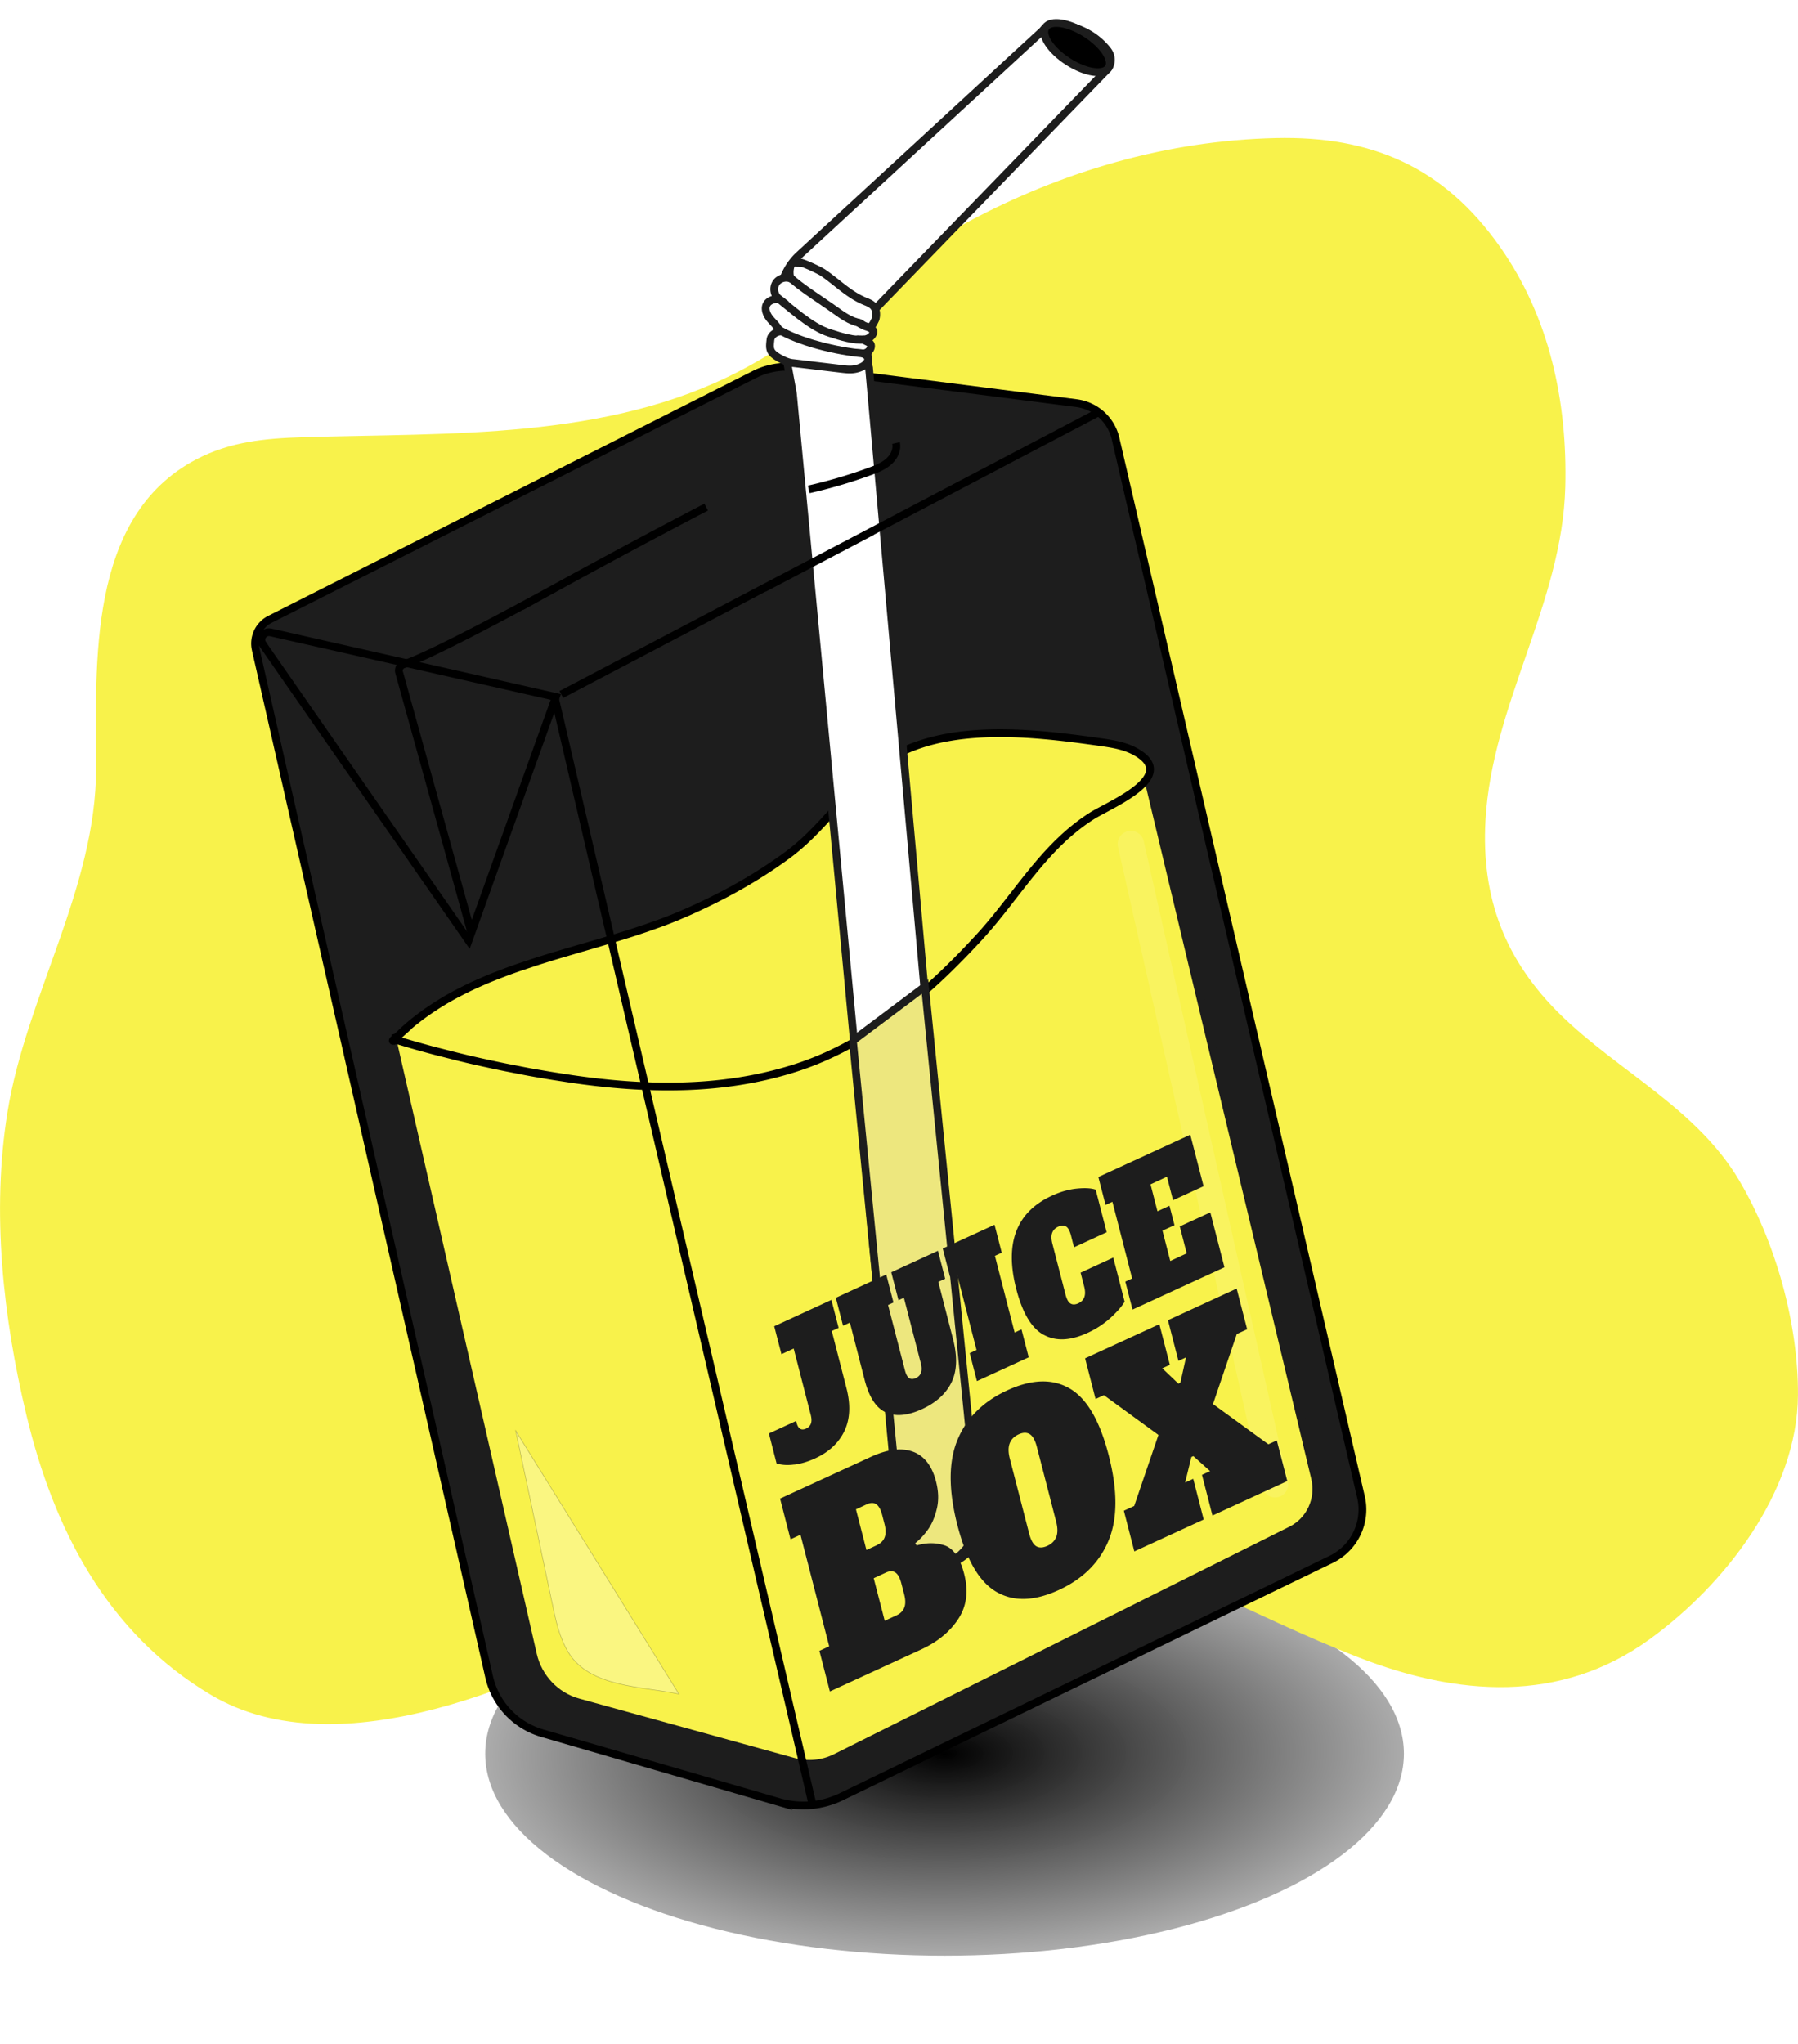 <svg width="730" height="830" viewBox="0 0 730 830" fill="none" xmlns="http://www.w3.org/2000/svg"><g filter="url(#a)"><ellipse cx="383.5" cy="712" rx="186.5" ry="82" fill="url(#b)"/></g><path d="M80.154 187.382c-43.888 22.986-40.152 82.182-40.152 124.602 0 48.715-28.42 92.745-35.99 139.67-6.51 40.357-1.783 83.156 7.648 122.578 10.975 45.876 32.405 88.019 74.455 113.018 51.633 30.697 130.671-5.617 177.029-30.7 26.981-14.599 52.26-33.676 82.329-41.722 25.121-6.721 51.542-2.299 76.255 4.049 46.224 11.872 86.372 36.084 130.466 53.192 39.577 15.355 80.983 18.767 116.969-7.31 30.276-21.938 59.606-59.37 59.835-98.399.169-28.943-9.111-62.014-23.844-86.816-17.05-28.703-48.67-43.854-71.981-66.575-22.926-22.345-32.862-48.073-31.042-80.069 2.695-47.407 31.173-88.265 32.391-135.172.892-34.334-6.263-68.455-26.318-96.937-22.652-32.17-51.594-44.646-90.314-43.746-43.92 1.021-86.114 13.374-124.73 34.075-32.45 17.395-59.733 43.289-92.226 60.276-54.26 28.368-118.644 25.265-178.041 27.102-15.146.468-29.13 1.757-42.739 8.884Z" fill="#F8F24B" stroke="#F8F24B" stroke-width="1.971" stroke-linecap="round"/><path d="m103.821 263.682 94.76 417.093a31.02 31.02 0 0 0 21.613 22.916l96.08 27.928a35.37 35.37 0 0 0 25.296-2.137l198.902-96.391c9.434-4.583 14.493-15.089 12.095-25.311l-99.646-429.72c-1.763-7.667-8.124-13.403-15.938-14.403l-113.699-14.522c-5.85-.744-11.834.261-17.094 2.958l-196.588 99.353c-4.504 2.269-6.886 7.335-5.772 12.27z" fill="#1D1D1D" stroke="#000" stroke-width="3.155" stroke-miterlimit="10"/><path d="m223.786 685.975 23.965-11.526 174.037-83.777-67.057-273.38" stroke="#1D1D1D" stroke-width="3.155" stroke-miterlimit="10"/><path d="m159.512 422.782 56.874 249.006c2.164 9.376 9.225 16.848 18.406 19.362l87.377 24.117c5.752 1.572 11.858 1.007 17.161-1.665l184.909-92.364c7.707-3.849 11.722-12.609 9.682-21.146l-68.09-285.109" fill="#F8F24B"/><path d="m159.512 422.782 56.874 249.005c2.164 9.377 9.225 16.849 18.406 19.363l87.377 24.117c5.752 1.572 11.858 1.007 17.161-1.665l184.909-92.364c7.707-3.849 11.722-12.609 9.682-21.146l-68.09-285.109" stroke="#1D1D1D" stroke-width="3.155" stroke-miterlimit="10"/><path d="M160.911 421.245c.68-.699.772-.761 1.496-1.435.349-.315.689-.664 1.039-.98.349-.315.713-.707 1.072-.989 1.456-1.314 2.956-2.604 4.517-3.802s3.122-2.395 4.745-3.501a150 150 0 0 1 4.931-3.224 105 105 0 0 1 5.108-2.983c1.738-.955 3.494-1.843 5.25-2.731a108 108 0 0 1 5.384-2.512c1.818-.796 3.671-1.601 5.508-2.329a317 317 0 0 1 5.622-2.179c1.88-.703 3.803-1.383 5.702-2.019l5.765-1.926c1.933-.646 3.884-1.223 5.793-1.826 1.908-.602 3.894-1.189 5.845-1.767l5.855-1.733c1.952-.578 3.913-1.122 5.83-1.69l5.821-1.724a340 340 0 0 0 5.778-1.748c1.908-.602 3.826-1.171 5.691-1.797 1.866-.627 3.774-1.229 5.63-1.89s3.687-1.277 5.534-1.972c1.846-.694 3.625-1.369 5.419-2.122.691-.264 1.339-.553 2.021-.852.329-.127.682-.298 1.01-.426.329-.127.673-.332 1.011-.426 14.445-6.337 28.389-13.955 41.132-23.279 13.562-9.916 21.939-23.163 34.134-33.937 24.016-21.19 64.082-16.282 93.267-12.144 4.853.693 9.801 1.469 14.101 3.844 18.305 10.07-10.48 21.55-17.716 26.179-19.674 12.557-30.413 32.649-45.777 49.327-15.388 16.721-32.387 32.36-52.415 43.377-7.203 3.964-14.737 7.256-22.573 9.721-29.182 9.26-60.25 8.702-90.31 4.296l-6.845-1.05c-2.282-.351-4.583-.768-6.874-1.152a207 207 0 0 1-6.868-1.263c-2.276-.461-4.576-.879-6.852-1.34a520 520 0 0 1-6.848-1.45 527 527 0 0 1-6.832-1.528 342 342 0 0 1-6.792-1.647c-2.271-.572-4.507-1.153-6.778-1.725s-4.482-1.196-6.728-1.811a330 330 0 0 1-6.69-1.932l-1.904-.564-.952-.282c-.154-.03-1.623.45-1.679.248-.094-.339 1.354-1.286 1.471-1.392l-.068.019z" fill="#F8F24B" stroke="#000" stroke-width="3.155" stroke-miterlimit="10"/><path opacity=".3" d="M209.347 580.78s14.75 69.714 14.787 69.85c1.492 7.086 2.799 13.897 6.63 20.226 8.719 14.367 30.103 13.751 44.894 16.93l-66.355-107.03.034-.01z" fill="#fff" stroke="#1D1D1D" stroke-width=".221" stroke-miterlimit="10"/><path d="M329.995 733.095 225.129 282.721" stroke="#000" stroke-width="3.155" stroke-miterlimit="10"/><path d="m106.723 261.639 83.513 120.185 35.425-98.851-115.897-26.256c-2.763-.508-4.724 2.658-3.016 4.879z" fill="#1D1D1D" stroke="#000" stroke-width="3.155" stroke-miterlimit="10"/><path d="m191.298 378.432-29.261-105.487c-.393-1.42.456-2.82 1.833-3.239 11.257-3.523 54.197-26.976 57.455-28.754a3218 3218 0 0 1 65.388-35.069" stroke="#000" stroke-width="3.155" stroke-miterlimit="10"/><path d="M379.897 635.017s.264.036.409.032c10.042.892 18.241-8.009 17.21-18.027l-5.124-24.249-39.56-443.474c-.909-3.28-.362-5.507-.668-6.478l-.351-9.406a6.27 6.27 0 0 1 .903-5.275l97.147-100.28c1.637-2.238 1.525-5.265-.208-7.443-3.107-3.98-9.387-9.557-20.464-10.635-2.244-.215-4.492.736-5.798 2.591l-98.879 91.148a24.3 24.3 0 0 0-7.82 17.753c.011 5.422.152 10.917.31 11.747l4.736 25.74c.098.483.152.941.216 1.433l40.548 430.238 3.239 30.051c.814 7.53 6.632 13.671 14.144 14.501z" fill="#fff" stroke="#1D1D1D" stroke-width="3.155" stroke-miterlimit="10"/><path d="M323.8 106.715s-.366-.008-.554-.029c-.477-.013-1.031-.042-1.467.225-.494.319-.735.896-.898 1.487a9 9 0 0 0 .103 4.705c-2.109-.908-4.844-.004-6.011 1.959-1.167 1.962-.634 4.8 1.172 6.192-1.818.14-3.832.626-4.788 2.166-1.118 1.876-.111 4.327 1.26 5.986s3.205 3.152 3.887 5.221c-1.587.185-3.486 1.476-3.693 3.354-.26 2.476-.573 4.237 1.386 5.915 1.618 1.372 5.146 3.197 7.256 3.449 6.736.789 13.482 1.613 20.185 2.411 1.468.176 2.971.341 4.466.218a10.9 10.9 0 0 0 3.433-.88c1.263-.568 2.542-1.469 2.856-2.831s-.275-1.78-2.123-2.797c1.628.094 3.272-1.199 3.367-2.827.094-1.629-1.42-1.573-3.145-2.805 1.831.038 3.725-1.143 4.138-2.933.414-1.789-4.824-2.557-5.956-3.882 1.266.231 3.538 3.17 5.531.905.248-.287 1.173-2.073 1.291-2.433.418-1.645.36-3.559-.67-4.912-.916-1.202-2.421-1.768-3.814-2.328-6.332-2.613-11.151-7.648-16.809-11.504-1.438-.985-6.874-3.518-8.966-4.103-1.852-.506-1.524.022-1.524.022z" fill="#fff" stroke="#1D1D1D" stroke-width="3.155" stroke-miterlimit="10"/><path d="M320.367 112.252c4.669 4.494 13.491 9.912 18.73 13.702 3 2.153 6 4.307 9.648 5.116" fill="#fff"/><path d="M320.367 112.252c4.669 4.494 13.491 9.912 18.73 13.702 3 2.153 6 4.307 9.648 5.116" stroke="#1D1D1D" stroke-width="3.155" stroke-miterlimit="10"/><path d="M314.781 120.315c6.116 4.458 14.055 12.341 22.003 14.87 4.918 1.585 9.913 3.185 14.395 2.67" fill="#fff"/><path d="M314.781 120.315c6.116 4.458 14.055 12.341 22.003 14.87 4.918 1.585 9.913 3.185 14.395 2.67" stroke="#1D1D1D" stroke-width="3.155" stroke-miterlimit="10"/><path d="M315.602 133.492c8.686 5.456 24.572 9.169 34.749 10.023z" fill="#fff"/><path d="M315.602 133.492c8.686 5.456 24.572 9.169 34.749 10.023" stroke="#1D1D1D" stroke-width="3.155" stroke-miterlimit="10"/><path d="M450.086 27.53c2.02-3.147-2.065-9.374-9.125-13.907-7.06-4.534-14.422-5.658-16.443-2.511-2.02 3.146 2.065 9.373 9.125 13.907 7.06 4.533 14.422 5.658 16.443 2.51Z" fill="#000" stroke="#1D1D1D" stroke-width="3.155" stroke-miterlimit="10"/><path d="m227.911 281.955 218.143-114.58m-135.836 71.433 43.887-23.06M328.34 198.7a203 203 0 0 0 24.679-7.247c2.75-.981 5.54-2.082 7.738-4.003 2.198-1.92 3.647-4.835 3.032-7.577" stroke="#000" stroke-width="3.155" stroke-miterlimit="10"/><path d="m346.286 422.494 29.266-21.954 21.219 211.962c.67 6.878-1.558 13.94-6.64 18.591-4.034 3.704-9.601 5.685-16.263.178-5.192-4.277-8.198-10.652-8.855-17.352L346.277 422.46z" fill="#EDE77E" stroke="#1D1D1D" stroke-width="3.155" stroke-miterlimit="10"/><g opacity=".42" stroke="#fff" stroke-width="2.367" stroke-miterlimit="10" stroke-linecap="round"><path opacity=".3" d="m325.648 624.557 14.511 50.081m-1.682-45.853 10.253 35.388m2.786-29.76 5.22 18.032"/></g><path opacity=".11" d="M457.955 337.461c2.878-.652 5.751 1.172 6.403 4.05l58.558 259.935c.653 2.878-1.172 5.751-4.05 6.403-2.877.653-5.75-1.172-6.403-4.049l-58.557-259.936c-.653-2.877 1.172-5.75 4.049-6.403" fill="#fff"/><path d="M322.522 594.595c-2.74.36-5.144.225-7.221-.436l-3.121-12.17 11.047-5.067.188.676q.925 3.73 3.842 2.43c1.001-.46 1.647-1.149 1.982-2.043.334-.893.305-2.05-.055-3.48l-6.94-26.985-4.972 2.289-2.929-11.349 23.212-10.698 2.929 11.348-2.776 1.28 5.975 23.248q2.596 10.149-.857 17.387c-2.312 4.793-6.269 8.512-11.923 11.1-2.844 1.298-5.631 2.144-8.371 2.504zm37.214-21.135q-5.966-2.605-8.717-13.312l-5.956-23.18-2.777 1.28-2.929-11.349 20.469-9.428 2.93 11.348-2.196 1.01 6.898 26.706c.422 1.521.949 2.504 1.668 2.996.71.459 1.621.461 2.69-.018 1.069-.478 1.773-1.22 2.123-2.191s.335-2.205-.053-3.735l-6.898-26.706-2.196 1.01-2.93-11.349 18.956-8.717 2.929 11.348-2.776 1.28 5.956 23.18c1.835 7.138 1.645 13.016-.613 17.611s-6.208 8.204-11.92 10.844c-5.713 2.641-10.671 3.142-14.648 1.405zm36.901-12.726-2.93-11.349 2.777-1.28-8.016-31.129-2.776 1.28-2.93-11.349 21.025-9.655 2.93 11.348-2.776 1.28 8.015 31.129 2.777-1.28 2.929 11.349zm27.101-18.793c-4.929-2.675-8.621-8.896-11.144-18.647-4.791-18.587.044-31.216 14.481-37.842 3.483-1.622 6.898-2.569 10.158-2.891 3.261-.322 5.81-.191 7.622.435l4.469 17.293-13.267 6.12-1.278-4.998c-.487-1.758-1.095-2.9-1.935-3.432-.839-.532-1.895-.53-3.157.038s-2.083 1.416-2.497 2.55-.386 2.546.068 4.314l5.396 20.896c.488 1.758 1.096 2.9 1.935 3.432s1.895.53 3.157-.038 2.083-1.416 2.497-2.55.386-2.546-.068-4.314l-1.446-5.607 13.268-6.119 4.604 17.911c-1.192 2.005-3.136 4.183-5.806 6.635a36.2 36.2 0 0 1-9.252 6.026c-6.975 3.209-12.91 3.471-17.814.754zm36.074-10.257-2.929-11.349 2.776-1.28-8.016-31.129-2.776 1.28-2.93-11.349 37.331-17.164 5.395 20.896-12.401 5.698-2.466-9.548-6.68 3.091 2.817 10.943 4.88-2.227 2.041 7.881-4.881 2.228 3.159 12.304 6.68-3.09-2.817-10.943 12.401-5.698 5.747 22.292zM332.623 670.261l4.038-1.849-11.656-45.303-4.039 1.849-4.253-16.516 36.909-16.974c6.68-3.091 12.358-3.756 17.006-2.096 4.623 1.703 7.782 5.742 9.401 12.102q1.545 5.962.334 11.05c-.807 3.391-2.01 6.274-3.671 8.555-1.652 2.315-3.377 4.104-5.112 5.46l.281 1.014c3.909-1.266 7.746-1.348 11.453-.191 3.707 1.156 6.41 4.994 8.128 11.581 1.806 7.037 1.036 13.185-2.373 18.355-3.4 5.203-8.468 9.376-15.225 12.452l-36.91 16.974-4.253-16.516zm23.465-42.994c1.548-.72 2.602-1.777 3.095-3.152.526-1.384.497-3.196-.079-5.403l-.936-3.637q-.864-3.31-2.41-4.356c-1.064-.688-2.332-.664-3.914.066l-4.324 2.001 4.254 16.516 4.324-2.001zm7.983 28.517c1.548-.721 2.568-1.768 3.095-3.152q.79-2.077-.088-5.437l-1.152-4.414q-.864-3.311-2.41-4.357c-1.064-.687-2.332-.664-3.88.057l-4.905 2.271 4.47 17.293 4.904-2.27zm40.584-9.431c-7.006-3.992-12.329-13.074-15.96-27.214s-3.628-25.683.06-34.571 10.42-15.598 20.238-20.105c9.819-4.508 18.222-4.8 25.194-.799 7.006 3.992 12.319 13.041 15.96 27.214 3.64 14.174 3.628 25.683-.06 34.571s-10.42 15.598-20.238 20.106c-9.819 4.507-18.222 4.799-25.194.798m24.223-22.412c.605-1.625.568-3.726-.101-6.271l-7.843-30.376q-1.005-3.817-2.81-5.01-1.857-1.179-4.57.066c-1.809.829-3.028 2.078-3.633 3.702-.606 1.624-.569 3.726.101 6.271l7.843 30.376c.688 2.613 1.625 4.283 2.819 5.044 1.228.752 2.742.696 4.551-.134 1.809-.829 3.028-2.078 3.634-3.702zm86.124-37.58 3.39-1.559 4.254 16.515-30.38 13.998-4.254-16.516 3.289-1.531-6.787-6.091-.808.369-2.543 10.391 3.289-1.531 4.254 16.516-28.16 12.945-4.253-16.516 4.198-1.929 9.843-28.837-22.138-16.143-3.39 1.559-4.254-16.516 30.162-13.864 4.254 16.516-3.071 1.398 6.535 6.234.808-.37 2.282-10.282-3.072 1.398-4.253-16.516 27.898-12.836 4.254 16.516-4.198 1.929-9.666 28.424 22.483 16.338z" fill="#1D1D1D"/><defs><radialGradient id="b" cx="0" cy="0" r="1" gradientUnits="userSpaceOnUse" gradientTransform="rotate(89.776 -165.643 548.5)scale(128.001 291.124)"><stop/><stop offset="1" stop-color="#1D1D1D" stop-opacity="0"/></radialGradient><filter id="a" x="161.4" y="594.4" width="444.2" height="235.2" filterUnits="userSpaceOnUse" color-interpolation-filters="sRGB"><feFlood flood-opacity="0" result="BackgroundImageFix"/><feBlend in="SourceGraphic" in2="BackgroundImageFix" result="shape"/><feGaussianBlur stdDeviation="17.8" result="effect1_foregroundBlur_2137_63727"/></filter></defs></svg>
